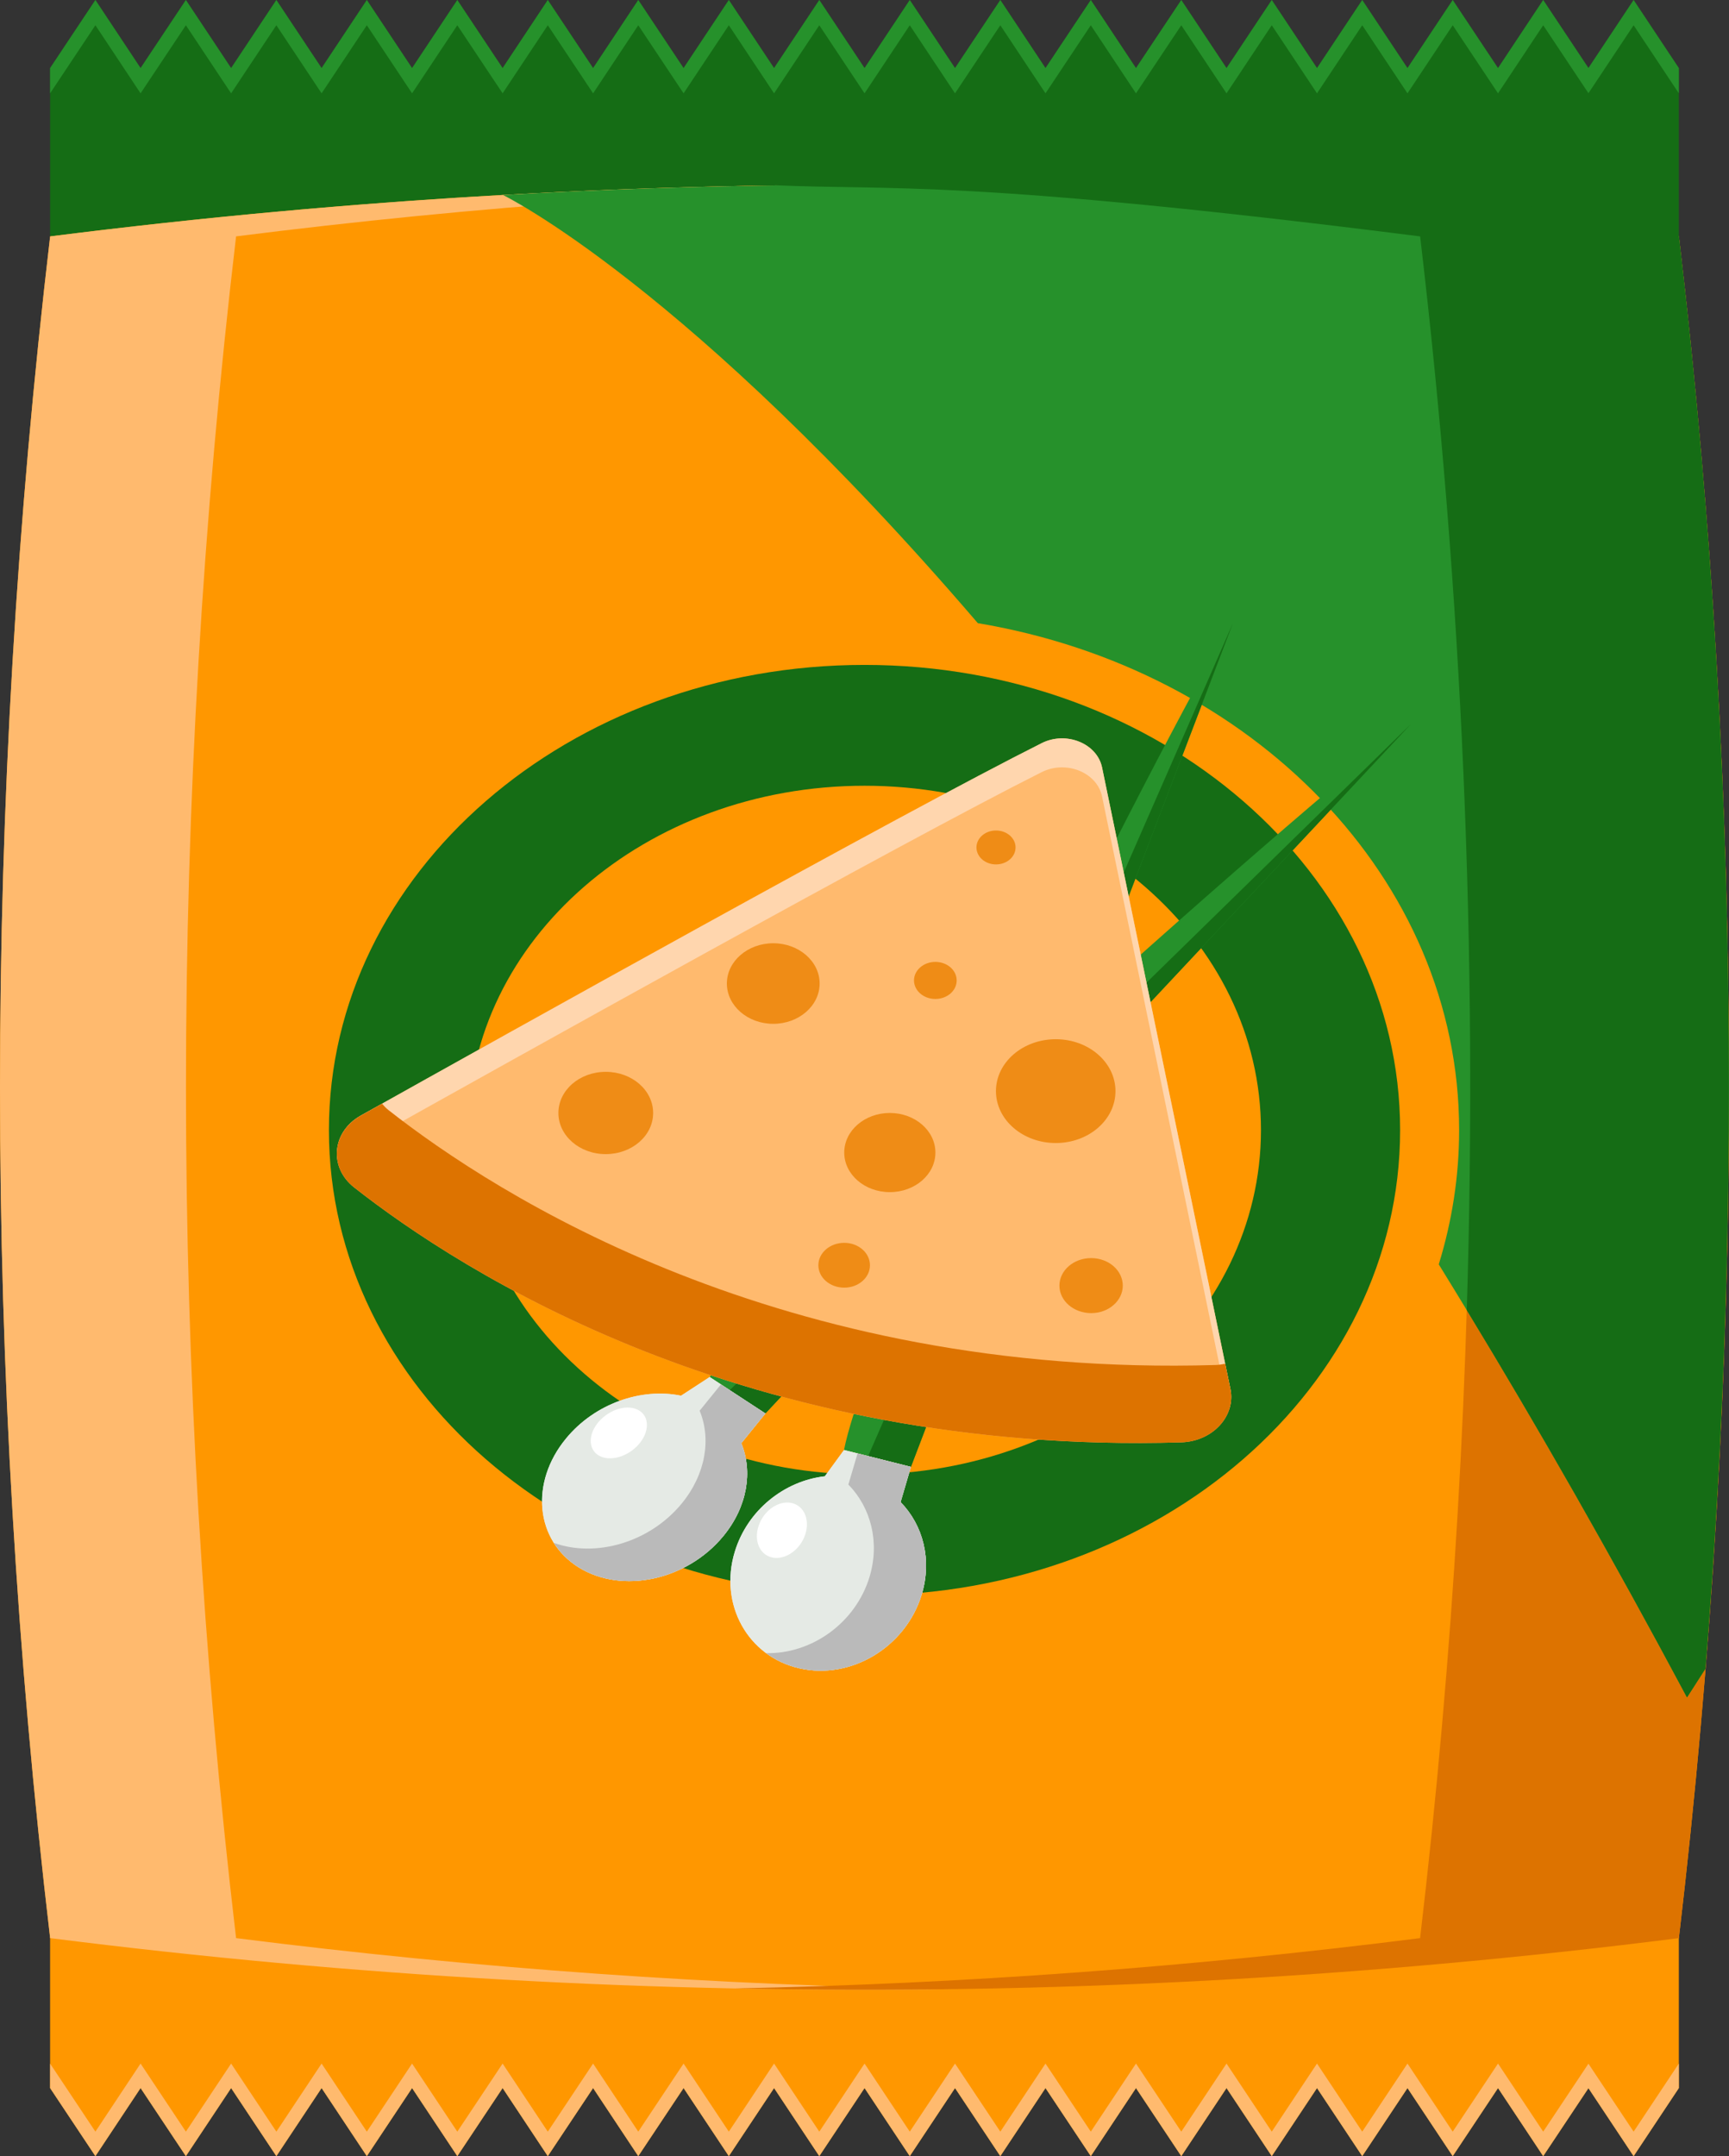 <svg width="142" height="177" viewBox="0 0 142 177" fill="none" xmlns="http://www.w3.org/2000/svg">
<rect x="0" y="0" width="142" height="177" fill="#333333" stroke="none"/>
<path d="M134.166 -1.889e-05L130.456 5.584L126.74 -1.889e-05L123.03 5.589L119.309 -1.889e-05L115.594 5.589L111.878 -1.889e-05L108.163 5.589L104.448 -1.889e-05L100.732 5.589L97.017 -1.889e-05L93.296 5.589L89.586 -1.889e-05L85.865 5.589L82.155 -1.889e-05L78.434 5.589L74.718 -1.889e-05L71.003 5.589L67.287 -1.889e-05L63.572 5.589L59.857 -1.889e-05L56.141 5.589L52.42 -1.889e-05L48.71 5.589L44.989 -1.889e-05L41.279 5.589L37.558 -1.889e-05L33.843 5.589L30.127 -1.889e-05L26.412 5.589L22.697 -1.889e-05L18.981 5.589L15.266 -1.889e-05L11.545 5.589L7.835 -1.889e-05L4.114 5.589V19.407H137.881V5.589L134.166 -1.889e-05Z" fill="#156D15"/>
<path d="M134.166 -3.21282e-05L130.456 5.584L126.74 -3.21282e-05L123.03 5.589L119.309 -3.21282e-05L115.594 5.589L111.878 -3.21282e-05L108.163 5.589L104.448 -3.21282e-05L100.732 5.589L97.017 -3.21282e-05L93.296 5.589L89.586 -3.21282e-05L85.865 5.589L82.155 -3.21282e-05L78.434 5.589L74.718 -3.21282e-05L71.003 5.589L67.287 -3.21282e-05L63.572 5.589L59.857 -3.21282e-05L56.141 5.589L52.42 -3.21282e-05L48.71 5.589L44.989 -3.21282e-05L41.279 5.589L37.558 -3.21282e-05L33.843 5.589L30.127 -3.21282e-05L26.412 5.589L22.697 -3.21282e-05L18.981 5.589L15.266 -3.21282e-05L11.545 5.589L7.835 -3.21282e-05L4.114 5.589V7.662L7.835 2.073L11.545 7.662L15.266 2.073L18.981 7.662L22.697 2.073L26.412 7.662L30.127 2.073L33.843 7.662L37.558 2.073L41.279 7.662L44.989 2.073L48.71 7.662L52.42 2.073L56.141 7.662L59.857 2.073L63.572 7.662L67.287 2.073L71.003 7.662L74.718 2.073L78.434 7.662L82.155 2.073L85.865 7.662L89.586 2.073L93.296 7.662L97.017 2.073L100.732 7.662L104.448 2.073L108.163 7.662L111.878 2.073L115.594 7.662L119.309 2.073L123.03 7.662L126.74 2.073L130.456 7.652L134.166 2.073L137.881 7.662V5.589L134.166 -3.21282e-05Z" fill="#26912B"/>
<path d="M134.166 177L130.456 171.42L126.74 177L123.03 171.411L119.309 177L115.594 171.411L111.878 177L108.163 171.411L104.448 177L100.732 171.411L97.017 177L93.296 171.411L89.586 177L85.865 171.411L82.155 177L78.434 171.411L74.718 177L71.003 171.411L67.287 177L63.572 171.411L59.857 177L56.141 171.411L52.42 177L48.71 171.411L44.989 177L41.279 171.411L37.558 177L33.843 171.411L30.127 177L26.412 171.411L22.697 177L18.981 171.411L15.266 177L11.545 171.411L7.835 177L4.114 171.411V157.593H137.881V171.411L134.166 177Z" fill="#FF9700"/>
<path d="M130.456 169.41L126.74 174.989L123.03 169.4L119.309 174.989L115.594 169.4L111.878 174.989L108.163 169.4L104.448 174.989L100.732 169.4L97.017 174.989L93.296 169.4L89.586 174.989L85.865 169.4L82.155 174.989L78.434 169.4L74.718 174.989L71.003 169.4L67.287 174.989L63.572 169.4L59.857 174.989L56.141 169.4L52.42 174.989L48.71 169.4L44.989 174.989L41.279 169.4L37.558 174.989L33.843 169.4L30.127 174.989L26.412 169.4L22.697 174.989L18.981 169.4L15.266 174.989L11.545 169.4L7.835 174.989L4.114 169.4V171.411L7.835 177L11.545 171.411L15.266 177L18.981 171.411L22.697 177L26.412 171.411L30.127 177L33.843 171.411L37.558 177L41.279 171.411L44.989 177L48.71 171.411L52.42 177L56.141 171.411L59.857 177L63.572 171.411L67.287 177L71.003 171.411L74.718 177L78.434 171.411L82.155 177L85.865 171.411L89.586 177L93.296 171.411L97.017 177L100.732 171.411L104.448 177L108.163 171.411L111.878 177L115.594 171.411L119.309 177L123.03 171.411L126.74 177L130.456 171.42L134.166 177L137.881 171.411V169.4L134.166 174.989L130.456 169.41Z" fill="#FFBA6E"/>
<path d="M137.883 159.104C93.184 164.756 48.822 164.756 4.117 159.104C-1.371 112.521 -1.371 65.991 4.117 19.408C48.822 13.751 93.184 13.756 137.883 19.408C143.372 65.991 143.372 112.521 137.883 159.104Z" fill="#FF9700"/>
<path d="M19.389 159.103C13.902 112.521 13.902 65.988 19.389 19.405C39.187 16.902 58.917 15.51 78.636 15.224C53.828 14.864 29.026 16.256 4.119 19.405C-1.373 65.988 -1.373 112.521 4.119 159.103C29.026 162.256 53.828 163.648 78.636 163.284C58.917 163.002 39.187 161.606 19.389 159.103Z" fill="#FFBA6E"/>
<path d="M137.884 19.408C111.975 16.129 86.183 14.758 60.374 15.28C79.104 15.654 97.834 17.03 116.63 19.408C122.119 65.991 122.119 112.521 116.63 159.104C97.84 161.482 79.104 162.853 60.374 163.232C86.189 163.754 111.981 162.379 137.884 159.104C143.372 112.521 143.372 65.991 137.884 19.408Z" fill="#DD7300"/>
<path d="M114.989 92.775C114.989 113.867 95.293 130.966 70.999 130.966C46.704 130.966 27.014 113.867 27.014 92.775C27.014 71.683 46.704 54.583 70.999 54.583C95.293 54.583 114.989 71.683 114.989 92.775Z" fill="#156D15"/>
<path d="M137.884 19.406C105.598 15.327 73.494 14.191 41.313 16.008C41.352 16.032 56.468 23.37 80.307 51.156C102.826 54.928 119.836 72.121 119.836 92.775C119.836 96.59 119.245 100.281 118.163 103.794C124.705 114.387 131.524 126.183 138.546 139.34C138.546 139.34 139.098 138.497 140.059 136.992C143.217 97.793 142.505 58.619 137.884 19.406" fill="#26912B"/>
<path d="M63.506 15.203C73.289 15.644 79.163 14.666 116.633 19.406C120.1 48.798 121.37 78.17 120.464 107.547C126.306 117.153 132.345 127.712 138.551 139.34C138.551 139.34 139.103 138.497 140.063 136.987C143.216 97.832 142.493 58.514 137.883 19.406C136.144 17.101 121.337 16.741 113.094 16.089C96.118 14.747 79.284 13.889 63.506 15.203" fill="#156D15"/>
<path d="M103.561 92.774C103.561 108.384 88.985 121.04 71.004 121.04C53.023 121.04 38.441 108.384 38.441 92.774C38.441 77.159 53.023 64.503 71.004 64.503C88.985 64.503 103.561 77.159 103.561 92.774Z" fill="#FF9700"/>
<path d="M101.252 51.171C100.141 51.897 71.95 106.02 69.314 119.034L74.814 120.414L101.252 51.171" fill="#26912B"/>
<path d="M74.814 120.415L101.252 51.171L71.298 119.533L74.814 120.415" fill="#156D15"/>
<path d="M73.964 123.311L74.812 120.418L69.317 119.033L67.743 121.19C64.42 121.563 61.383 123.968 60.346 127.386C59.032 131.699 61.409 135.987 65.652 136.954C69.885 137.926 74.388 135.214 75.697 130.896C76.566 128.034 75.804 125.189 73.964 123.311Z" fill="#E5EAE5"/>
<path d="M73.964 123.311L74.812 120.418L69.317 119.033L67.743 121.19C64.42 121.563 61.383 123.968 60.346 127.386C59.032 131.699 61.409 135.987 65.652 136.954C69.885 137.926 74.388 135.214 75.697 130.896C76.566 128.034 75.804 125.189 73.964 123.311Z" fill="#E5EAE5"/>
<path d="M73.964 123.311L74.812 120.418L70.431 119.313L69.675 121.869C71.515 123.746 72.277 126.591 71.413 129.454C70.257 133.244 66.648 135.796 62.912 135.707C63.699 136.284 64.619 136.719 65.652 136.954C69.884 137.926 74.388 135.214 75.697 130.896C76.566 128.034 75.804 125.189 73.964 123.311" fill="#BABABA"/>
<path d="M66.041 126.213C65.515 127.428 64.273 128.143 63.263 127.814C62.258 127.485 61.869 126.235 62.394 125.025C62.914 123.81 64.157 123.096 65.167 123.424C66.172 123.753 66.566 125.003 66.041 126.213" fill="white"/>
<path d="M115.878 59.439C114.545 59.779 66.061 101.695 58.283 113.049L62.855 116.037L115.878 59.439Z" fill="#26912B"/>
<path d="M62.855 116.037L115.878 59.439L59.927 114.122L62.855 116.037" fill="#156D15"/>
<path d="M60.88 118.477L62.861 116.033L58.286 113.042L55.933 114.575C52.675 113.902 48.848 115.212 46.485 118.089C43.494 121.72 43.966 126.457 47.531 128.67C51.101 130.883 56.41 129.735 59.402 126.103C61.388 123.693 61.835 120.799 60.88 118.477Z" fill="#E5EAE5"/>
<path d="M60.88 118.477L62.861 116.033L58.286 113.042L55.933 114.575C52.675 113.902 48.848 115.212 46.485 118.089C43.494 121.72 43.966 126.457 47.531 128.67C51.101 130.883 56.41 129.735 59.402 126.103C61.388 123.693 61.835 120.799 60.88 118.477Z" fill="#E5EAE5"/>
<path d="M60.88 118.477L62.861 116.033L59.211 113.649L57.461 115.806C58.422 118.128 57.964 121.022 55.983 123.432C53.358 126.622 48.939 127.897 45.485 126.657C45.983 127.443 46.661 128.133 47.531 128.67C51.101 130.883 56.41 129.735 59.402 126.103C61.388 123.693 61.836 120.799 60.88 118.477" fill="#BABABA"/>
<path d="M52.287 118.749C51.298 119.72 49.846 120.009 49.036 119.392C48.231 118.775 48.375 117.485 49.359 116.514C50.349 115.543 51.805 115.254 52.61 115.871C53.415 116.488 53.271 117.779 52.287 118.749Z" fill="white"/>
<path d="M85.557 61.007C73.963 66.821 41.557 84.904 29.627 91.582C27.253 92.912 26.984 95.828 29.079 97.474C37.893 104.399 61.296 119.47 97.013 118.404C99.604 118.327 101.51 116.238 101.052 114.021L90.511 63.004C90.101 61.025 87.563 59.996 85.557 61.007" fill="#FFBA6E"/>
<path d="M29.625 93.962C41.556 87.286 73.96 69.206 85.554 63.385C87.559 62.379 90.101 63.407 90.512 65.386L100.916 115.766C101.111 115.218 101.174 114.628 101.048 114.021L90.512 63.005C90.101 61.027 87.559 59.999 85.554 61.004C73.96 66.825 41.556 84.906 29.625 91.581C27.904 92.55 27.304 94.346 27.904 95.89C28.193 95.132 28.767 94.442 29.625 93.962" fill="#FFD6AE"/>
<path d="M100.625 111.955C100.367 112.005 100.109 112.046 99.836 112.055C64.118 113.12 40.715 98.05 31.901 91.125C31.696 90.965 31.533 90.787 31.375 90.604C30.759 90.951 30.164 91.28 29.627 91.582C27.253 92.912 26.984 95.828 29.079 97.474C37.893 104.399 61.296 119.47 97.013 118.404C99.604 118.327 101.51 116.238 101.052 114.021L100.625 111.955Z" fill="#DD7300"/>
<path d="M83.406 69.569C83.406 70.339 82.69 70.961 81.798 70.961C80.912 70.961 80.195 70.339 80.195 69.569C80.195 68.799 80.912 68.177 81.798 68.177C82.69 68.177 83.406 68.799 83.406 69.569Z" fill="#EF8C16"/>
<path d="M91.612 89.572C91.612 91.926 89.415 93.833 86.709 93.833C83.998 93.833 81.796 91.926 81.796 89.572C81.796 87.218 83.998 85.311 86.709 85.311C89.415 85.311 91.612 87.218 91.612 89.572Z" fill="#EF8C16"/>
<path d="M78.57 80.485C78.57 81.326 77.791 82.007 76.817 82.007C75.854 82.007 75.065 81.326 75.065 80.485C75.065 79.644 75.854 78.964 76.817 78.964C77.791 78.964 78.57 79.644 78.57 80.485Z" fill="#EF8C16"/>
<path d="M53.641 91.367C53.641 93.232 51.901 94.743 49.748 94.743C47.601 94.743 45.861 93.232 45.861 91.367C45.861 89.499 47.601 87.988 49.748 87.988C51.901 87.988 53.641 89.499 53.641 91.367Z" fill="#EF8C16"/>
<path d="M71.448 103.866C71.448 104.885 70.503 105.705 69.335 105.705C68.161 105.705 67.211 104.885 67.211 103.866C67.211 102.851 68.161 102.026 69.335 102.026C70.503 102.026 71.448 102.851 71.448 103.866Z" fill="#EF8C16"/>
<path d="M92.212 105.54C92.212 106.783 91.051 107.796 89.613 107.796C88.176 107.796 87.009 106.783 87.009 105.54C87.009 104.292 88.176 103.279 89.613 103.279C91.051 103.279 92.212 104.292 92.212 105.54Z" fill="#EF8C16"/>
<path d="M76.823 94.614C76.823 96.412 75.145 97.864 73.079 97.864C71.014 97.864 69.336 96.412 69.336 94.614C69.336 92.821 71.014 91.365 73.079 91.365C75.145 91.365 76.823 92.821 76.823 94.614Z" fill="#EF8C16"/>
<path d="M67.315 80.737C67.315 82.563 65.606 84.047 63.508 84.047C61.406 84.047 59.697 82.563 59.697 80.737C59.697 78.916 61.406 77.433 63.508 77.433C65.606 77.433 67.315 78.916 67.315 80.737Z" fill="#EF8C16"/>
</svg>
